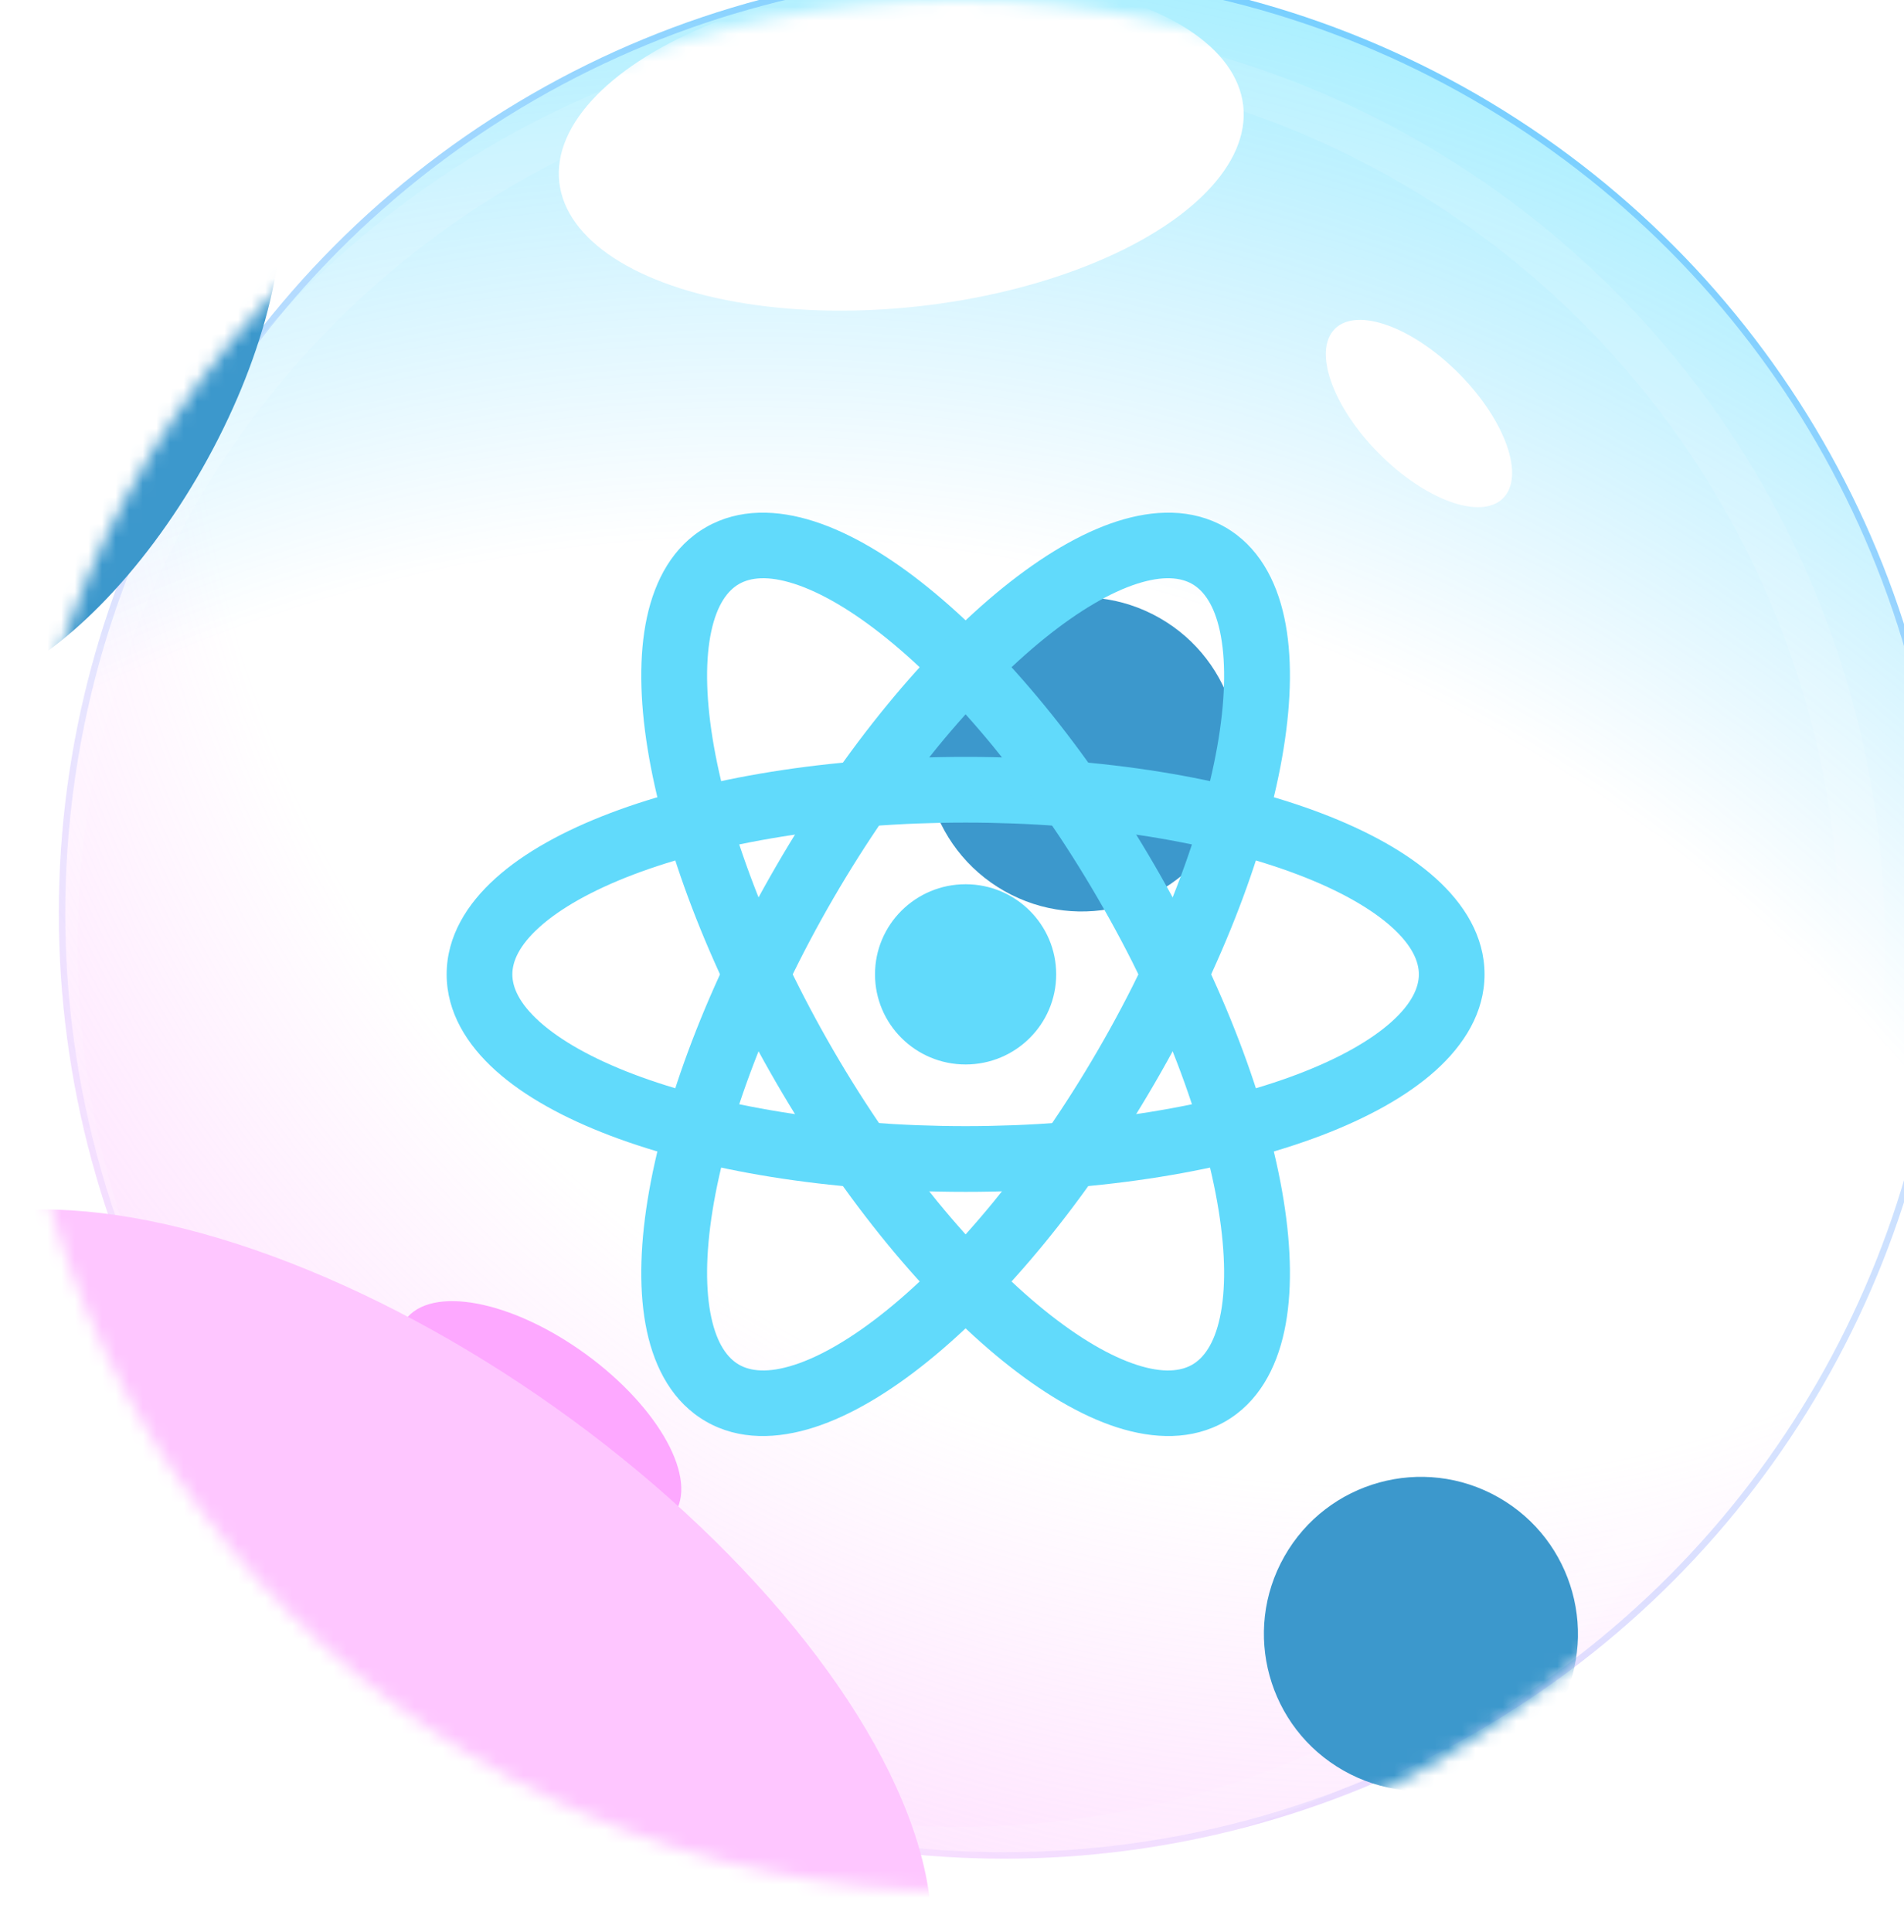 <svg width="140" height="142" viewBox="0 0 140 142" fill="none" xmlns="http://www.w3.org/2000/svg">
<g filter="url(#filter0_biii_69_7452)">
<circle cx="70.5" cy="69.5" r="69.5" fill="url(#paint0_linear_69_7452)"/>
<circle cx="70.5" cy="69.5" r="69.5" fill="url(#paint1_radial_69_7452)" fill-opacity="0.5"/>
<circle cx="70.5" cy="69.5" r="69.5" fill="url(#paint2_radial_69_7452)" fill-opacity="0.5"/>
<circle cx="70.5" cy="69.5" r="69.263" stroke="url(#paint3_linear_69_7452)" stroke-opacity="0.3" stroke-width="0.475"/>
</g>
<g filter="url(#filter1_f_69_7452)">
<ellipse cx="104.335" cy="30.398" rx="8.774" ry="4.156" transform="rotate(45.232 104.335 30.398)" fill="white"/>
</g>
<g filter="url(#filter2_f_69_7452)">
<ellipse cx="39.66" cy="104.199" rx="12.194" ry="5.776" transform="rotate(35.998 39.66 104.199)" fill="#FDA8FF"/>
</g>
<g filter="url(#filter3_f_69_7452)">
<ellipse cx="33.689" cy="108.436" rx="3.9" ry="1.847" transform="rotate(45.232 33.689 108.436)" fill="white"/>
</g>
<circle cx="70.5" cy="69.499" r="66.452" stroke="white" stroke-opacity="0.12" stroke-width="3.326" style="mix-blend-mode:soft-light"/>
<mask id="mask0_69_7452" style="mask-type:alpha" maskUnits="userSpaceOnUse" x="1" y="0" width="139" height="139">
<circle cx="70.5" cy="69.5" r="69.5" fill="#C4C4C4"/>
</mask>
<g mask="url(#mask0_69_7452)">
<g filter="url(#filter4_f_69_7452)">
<ellipse cx="27.927" cy="121.744" rx="47.16" ry="22.371" transform="rotate(35.388 27.927 121.744)" fill="#FEC6FF"/>
</g>
<g filter="url(#filter5_f_69_7452)">
<ellipse cx="66.269" cy="10.581" rx="25.302" ry="12.002" transform="rotate(-6.376 66.269 10.581)" fill="white"/>
</g>
<g filter="url(#filter6_f_69_7452)">
<circle cx="79.543" cy="55.454" r="11.545" transform="rotate(29.582 79.543 55.454)" fill="#3C98CC"/>
</g>
<g filter="url(#filter7_f_69_7452)">
<circle cx="104.48" cy="120.106" r="11.545" transform="rotate(29.582 104.48 120.106)" fill="#3C98CC"/>
</g>
<g filter="url(#filter8_f_69_7452)">
<ellipse cx="4.846" cy="28.713" rx="11.545" ry="24.871" transform="rotate(29.582 4.846 28.713)" fill="#3C98CC"/>
</g>
</g>
<path d="M71 78.246C74.679 78.246 77.661 75.281 77.661 71.622C77.661 67.964 74.679 64.998 71 64.998C67.321 64.998 64.339 67.964 64.339 71.622C64.339 75.281 67.321 78.246 71 78.246Z" fill="#61DAFB"/>
<path fill-rule="evenodd" clip-rule="evenodd" d="M39.679 68.137C38.169 69.493 37.672 70.675 37.672 71.622C37.672 72.569 38.169 73.752 39.679 75.108C41.189 76.463 43.51 77.794 46.583 78.961C52.714 81.289 61.346 82.779 71 82.779C80.654 82.779 89.286 81.289 95.417 78.961C98.49 77.794 100.811 76.463 102.321 75.108C103.831 73.752 104.328 72.569 104.328 71.622C104.328 70.675 103.831 69.493 102.321 68.137C100.811 66.782 98.49 65.451 95.417 64.284C89.286 61.956 80.654 60.466 71 60.466C61.346 60.466 52.714 61.956 46.583 64.284C43.51 65.451 41.189 66.782 39.679 68.137ZM44.869 59.768C51.675 57.184 60.914 55.636 71 55.636C81.086 55.636 90.325 57.184 97.131 59.768C100.526 61.057 103.439 62.65 105.547 64.543C107.654 66.434 109.158 68.822 109.158 71.622C109.158 74.423 107.654 76.811 105.547 78.702C103.439 80.594 100.526 82.188 97.131 83.477C90.325 86.061 81.086 87.609 71 87.609C60.914 87.609 51.675 86.061 44.869 83.477C41.474 82.188 38.56 80.594 36.453 78.702C34.346 76.811 32.842 74.423 32.842 71.622C32.842 68.822 34.346 66.434 36.453 64.543C38.56 62.65 41.474 61.057 44.869 59.768Z" fill="#61DAFB"/>
<path fill-rule="evenodd" clip-rule="evenodd" d="M58.394 42.911C56.461 42.289 55.176 42.449 54.341 42.929C53.506 43.408 52.724 44.434 52.299 46.41C51.874 48.387 51.875 51.049 52.395 54.278C53.433 60.718 56.45 68.894 61.275 77.205C66.101 85.517 71.712 92.203 76.802 96.317C79.354 98.379 81.671 99.711 83.605 100.333C85.539 100.956 86.824 100.795 87.659 100.316C88.494 99.836 89.276 98.81 89.701 96.834C90.126 94.857 90.125 92.195 89.604 88.966C88.567 82.526 85.55 74.351 80.724 66.039C75.899 57.727 70.287 51.041 65.198 46.928C62.646 44.865 60.328 43.533 58.394 42.911ZM68.242 43.188C73.899 47.759 79.869 54.945 84.913 63.634C89.957 72.323 93.231 81.057 94.383 88.214C94.959 91.784 95.028 95.092 94.434 97.854C93.84 100.617 92.512 103.099 90.084 104.493C87.655 105.887 84.83 105.789 82.127 104.92C79.425 104.05 76.579 102.337 73.757 100.057C68.101 95.485 62.131 88.299 57.087 79.61C52.042 70.922 48.769 62.187 47.616 55.03C47.041 51.461 46.972 48.153 47.566 45.39C48.16 42.628 49.487 40.146 51.916 38.751C54.344 37.357 57.169 37.455 59.872 38.325C62.575 39.194 65.421 40.908 68.242 43.188Z" fill="#61DAFB"/>
<path fill-rule="evenodd" clip-rule="evenodd" d="M89.701 46.41C89.276 44.434 88.494 43.408 87.659 42.928C86.824 42.449 85.539 42.288 83.605 42.91C81.671 43.533 79.354 44.865 76.802 46.927C71.712 51.041 66.101 57.727 61.275 66.039C56.45 74.35 53.433 82.526 52.395 88.966C51.875 92.195 51.874 94.857 52.299 96.834C52.724 98.81 53.506 99.836 54.341 100.315C55.176 100.795 56.461 100.955 58.394 100.333C60.328 99.711 62.646 98.379 65.198 96.317C70.287 92.203 75.899 85.517 80.724 77.205C85.55 68.893 88.567 60.718 89.605 54.278C90.125 51.049 90.126 48.387 89.701 46.41ZM94.383 55.03C93.231 62.187 89.957 70.921 84.913 79.61C79.869 88.299 73.899 95.485 68.242 100.056C65.421 102.336 62.575 104.05 59.872 104.919C57.169 105.789 54.344 105.887 51.916 104.493C49.487 103.098 48.16 100.616 47.566 97.854C46.972 95.091 47.041 91.784 47.616 88.214C48.769 81.057 52.042 72.322 57.087 63.634C62.131 54.945 68.101 47.759 73.757 43.188C76.579 40.907 79.425 39.194 82.127 38.324C84.83 37.455 87.655 37.357 90.084 38.751C92.512 40.145 93.84 42.627 94.434 45.39C95.028 48.152 94.959 51.46 94.383 55.03Z" fill="#61DAFB"/>
<defs>
<filter id="filter0_biii_69_7452" x="-6.126" y="-7.126" width="153.252" height="153.252" filterUnits="userSpaceOnUse" color-interpolation-filters="sRGB">
<feFlood flood-opacity="0" result="BackgroundImageFix"/>
<feGaussianBlur in="BackgroundImageFix" stdDeviation="3.563"/>
<feComposite in2="SourceAlpha" operator="in" result="effect1_backgroundBlur_69_7452"/>
<feBlend mode="normal" in="SourceGraphic" in2="effect1_backgroundBlur_69_7452" result="shape"/>
<feColorMatrix in="SourceAlpha" type="matrix" values="0 0 0 0 0 0 0 0 0 0 0 0 0 0 0 0 0 0 127 0" result="hardAlpha"/>
<feOffset dx="6.176" dy="3.326"/>
<feGaussianBlur stdDeviation="5.463"/>
<feComposite in2="hardAlpha" operator="arithmetic" k2="-1" k3="1"/>
<feColorMatrix type="matrix" values="0 0 0 0 1 0 0 0 0 1 0 0 0 0 1 0 0 0 0.25 0"/>
<feBlend mode="normal" in2="shape" result="effect2_innerShadow_69_7452"/>
<feColorMatrix in="SourceAlpha" type="matrix" values="0 0 0 0 0 0 0 0 0 0 0 0 0 0 0 0 0 0 127 0" result="hardAlpha"/>
<feOffset dx="-6.176" dy="-1.425"/>
<feGaussianBlur stdDeviation="13.777"/>
<feComposite in2="hardAlpha" operator="arithmetic" k2="-1" k3="1"/>
<feColorMatrix type="matrix" values="0 0 0 0 0 0 0 0 0 0.835 0 0 0 0 0.961 0 0 0 0.21 0"/>
<feBlend mode="normal" in2="effect2_innerShadow_69_7452" result="effect3_innerShadow_69_7452"/>
<feColorMatrix in="SourceAlpha" type="matrix" values="0 0 0 0 0 0 0 0 0 0 0 0 0 0 0 0 0 0 127 0" result="hardAlpha"/>
<feOffset dx="3.326" dy="-4.276"/>
<feComposite in2="hardAlpha" operator="arithmetic" k2="-1" k3="1"/>
<feColorMatrix type="matrix" values="0 0 0 0 0.992 0 0 0 0 0.659 0 0 0 0 1 0 0 0 0.27 0"/>
<feBlend mode="soft-light" in2="effect3_innerShadow_69_7452" result="effect4_innerShadow_69_7452"/>
</filter>
<filter id="filter1_f_69_7452" x="93.211" y="19.238" width="22.25" height="22.32" filterUnits="userSpaceOnUse" color-interpolation-filters="sRGB">
<feFlood flood-opacity="0" result="BackgroundImageFix"/>
<feBlend mode="normal" in="SourceGraphic" in2="BackgroundImageFix" result="shape"/>
<feGaussianBlur stdDeviation="2.138" result="effect1_foregroundBlur_69_7452"/>
</filter>
<filter id="filter2_f_69_7452" x="0.243" y="66.662" width="78.833" height="75.075" filterUnits="userSpaceOnUse" color-interpolation-filters="sRGB">
<feFlood flood-opacity="0" result="BackgroundImageFix"/>
<feBlend mode="normal" in="SourceGraphic" in2="BackgroundImageFix" result="shape"/>
<feGaussianBlur stdDeviation="14.49" result="effect1_foregroundBlur_69_7452"/>
</filter>
<filter id="filter3_f_69_7452" x="27.319" y="102.05" width="12.739" height="12.77" filterUnits="userSpaceOnUse" color-interpolation-filters="sRGB">
<feFlood flood-opacity="0" result="BackgroundImageFix"/>
<feBlend mode="normal" in="SourceGraphic" in2="BackgroundImageFix" result="shape"/>
<feGaussianBlur stdDeviation="1.663" result="effect1_foregroundBlur_69_7452"/>
</filter>
<filter id="filter4_f_69_7452" x="-85.818" y="15.738" width="227.489" height="212.013" filterUnits="userSpaceOnUse" color-interpolation-filters="sRGB">
<feFlood flood-opacity="0" result="BackgroundImageFix"/>
<feBlend mode="normal" in="SourceGraphic" in2="BackgroundImageFix" result="shape"/>
<feGaussianBlur stdDeviation="36.581" result="effect1_foregroundBlur_69_7452"/>
</filter>
<filter id="filter5_f_69_7452" x="7.832" y="-34.932" width="116.875" height="91.026" filterUnits="userSpaceOnUse" color-interpolation-filters="sRGB">
<feFlood flood-opacity="0" result="BackgroundImageFix"/>
<feBlend mode="normal" in="SourceGraphic" in2="BackgroundImageFix" result="shape"/>
<feGaussianBlur stdDeviation="16.628" result="effect1_foregroundBlur_69_7452"/>
</filter>
<filter id="filter6_f_69_7452" x="32.365" y="8.276" width="94.356" height="94.356" filterUnits="userSpaceOnUse" color-interpolation-filters="sRGB">
<feFlood flood-opacity="0" result="BackgroundImageFix"/>
<feBlend mode="normal" in="SourceGraphic" in2="BackgroundImageFix" result="shape"/>
<feGaussianBlur stdDeviation="17.816" result="effect1_foregroundBlur_69_7452"/>
</filter>
<filter id="filter7_f_69_7452" x="57.302" y="72.927" width="94.356" height="94.356" filterUnits="userSpaceOnUse" color-interpolation-filters="sRGB">
<feFlood flood-opacity="0" result="BackgroundImageFix"/>
<feBlend mode="normal" in="SourceGraphic" in2="BackgroundImageFix" result="shape"/>
<feGaussianBlur stdDeviation="17.816" result="effect1_foregroundBlur_69_7452"/>
</filter>
<filter id="filter8_f_69_7452" x="-46.646" y="-29.291" width="102.984" height="116.008" filterUnits="userSpaceOnUse" color-interpolation-filters="sRGB">
<feFlood flood-opacity="0" result="BackgroundImageFix"/>
<feBlend mode="normal" in="SourceGraphic" in2="BackgroundImageFix" result="shape"/>
<feGaussianBlur stdDeviation="17.816" result="effect1_foregroundBlur_69_7452"/>
</filter>
<linearGradient id="paint0_linear_69_7452" x1="92.435" y1="4.156" x2="50.643" y2="139" gradientUnits="userSpaceOnUse">
<stop stop-color="white" stop-opacity="0.26"/>
<stop offset="1" stop-color="white" stop-opacity="0"/>
</linearGradient>
<radialGradient id="paint1_radial_69_7452" cx="0" cy="0" r="1" gradientUnits="userSpaceOnUse" gradientTransform="translate(97.515 25.168) rotate(119.781) scale(138.07)">
<stop stop-color="white" stop-opacity="0"/>
<stop offset="0.624" stop-color="#FDA8FF" stop-opacity="0"/>
<stop offset="1" stop-color="#FDA8FF"/>
</radialGradient>
<radialGradient id="paint2_radial_69_7452" cx="0" cy="0" r="1" gradientUnits="userSpaceOnUse" gradientTransform="translate(51.566 150.776) rotate(-75.26) scale(173.335)">
<stop stop-color="white" stop-opacity="0"/>
<stop offset="0.624" stop-color="#00B2FF" stop-opacity="0"/>
<stop offset="1" stop-color="#00E0FF"/>
</radialGradient>
<linearGradient id="paint3_linear_69_7452" x1="106.52" y1="10.852" x2="23.628" y2="129.071" gradientUnits="userSpaceOnUse">
<stop stop-color="#0085FF"/>
<stop offset="1" stop-color="#FEC8FF"/>
</linearGradient>
</defs>
</svg>
